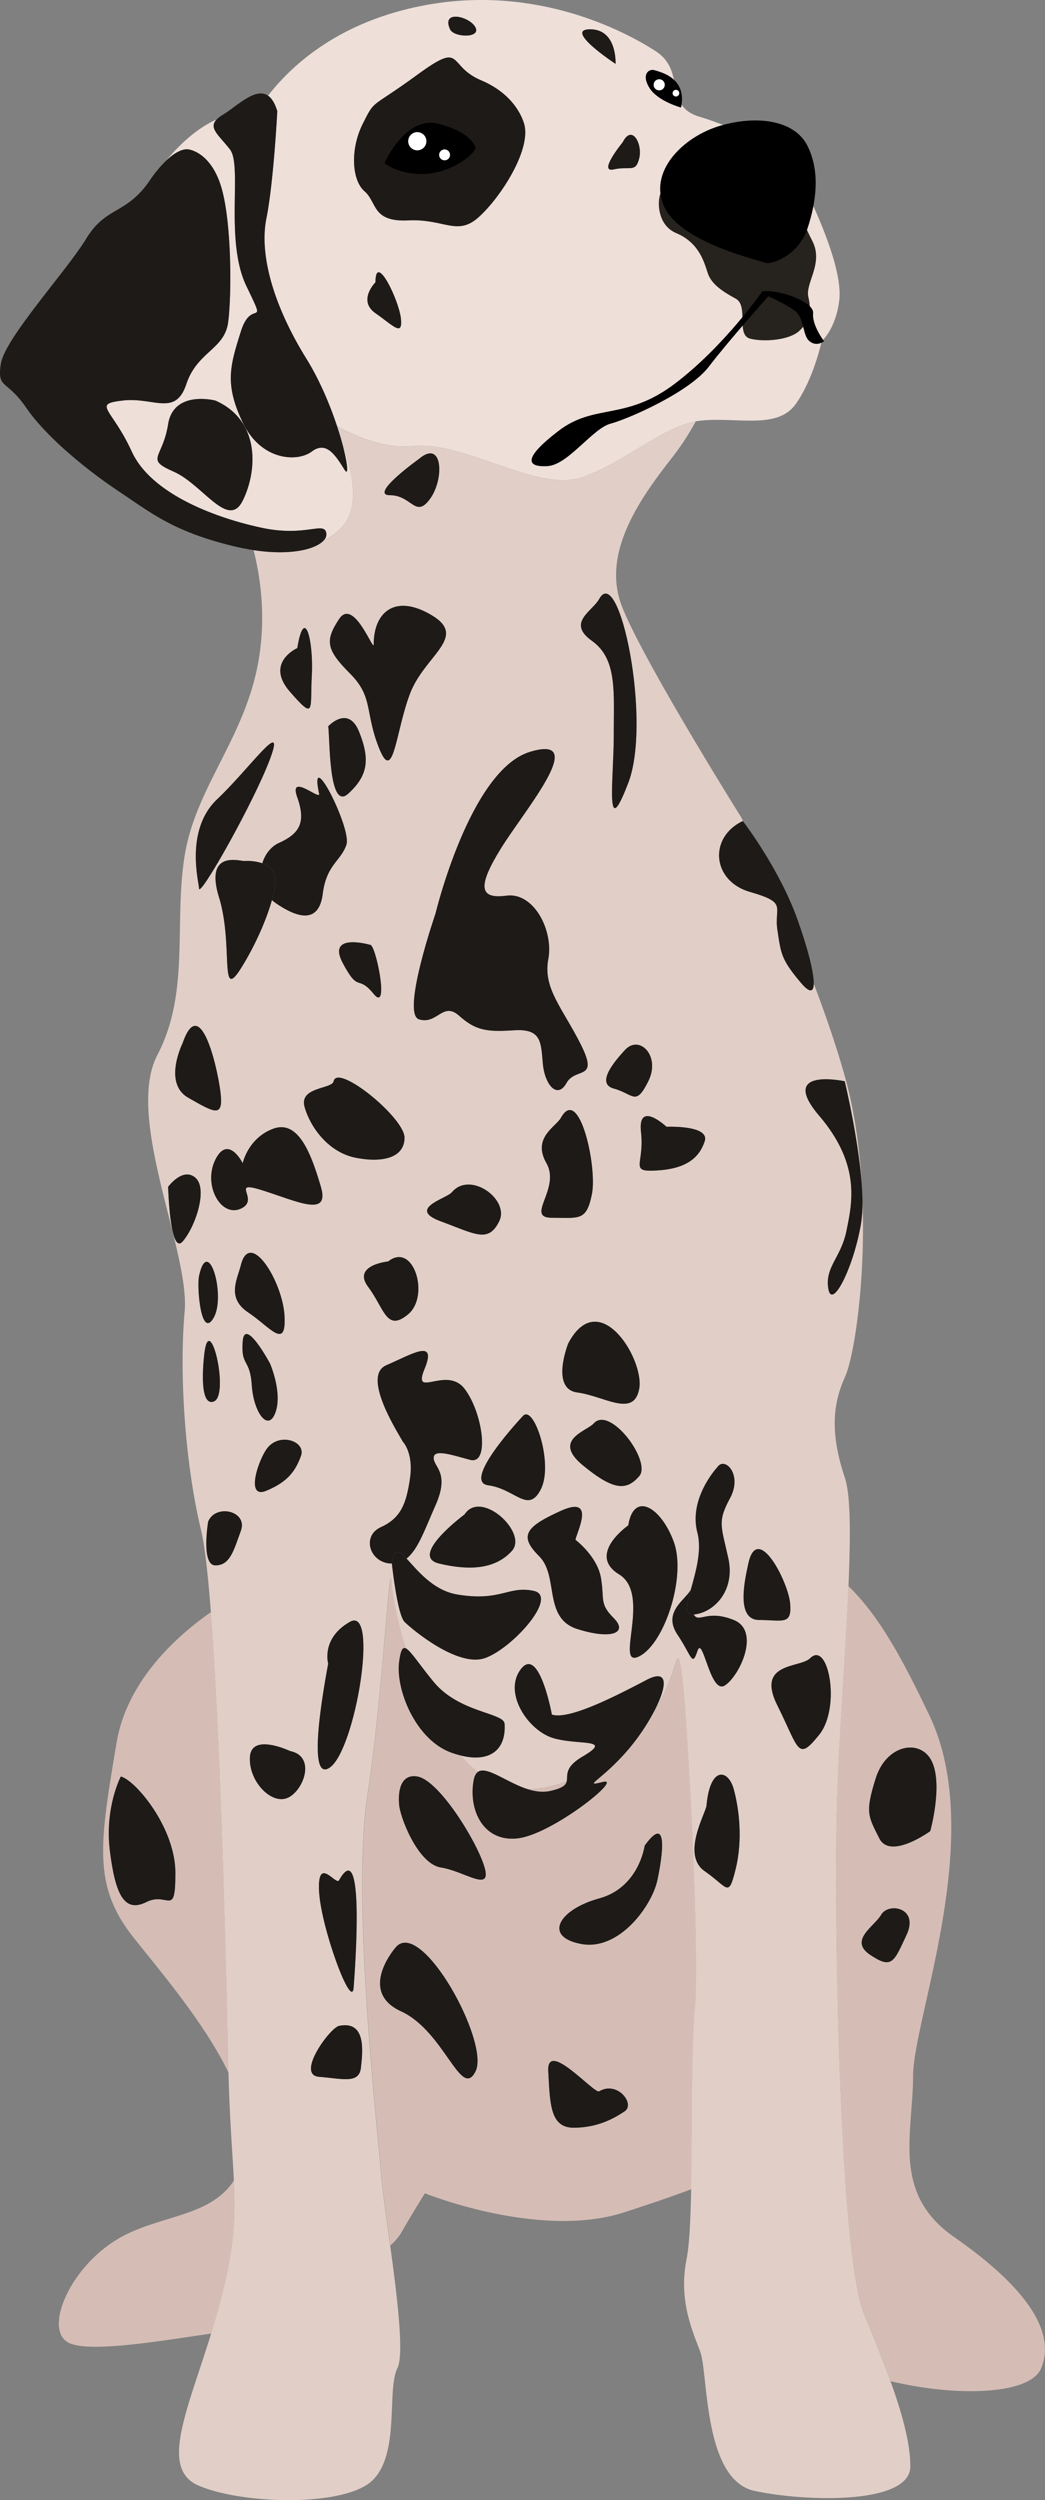 <svg xmlns="http://www.w3.org/2000/svg" viewBox="0 0 660.51 1579.21"><rect x="0" y="0" width="660.51" height="1579.21" fill="#808080" stroke="none"/><defs><style>.cls-1{fill:#d5bdb6;}.cls-2{fill:#e1cfc7;}.cls-3{fill:#eedfd9;}.cls-4{fill:#1d1a17;}.cls-5{fill:#26221e;}.cls-6{fill:#fff;}</style></defs><title>DALMATION</title><g id="Layer_2" data-name="Layer 2"><g id="Layer_1-2" data-name="Layer 1"><path class="cls-1" d="M430.6,1054.35c-3.32-18.28-1.85,3.48-17.17,26.69a134.35,134.35,0,0,1-15.16,22.71c-17.24,20.69-31,25.29-17.24,21.84s-32.19,33.34-54,35.64-31-18.39-27.59-36.79c.5-2.69,1.45-4.34,2.77-5.22a78.69,78.69,0,0,1-10.85-10.32c-1.82-.44-3.72-1-5.71-1.7-23-8-35.64-40.24-33.34-57.48,1-7.32,2.16-9.66,4.44-8.44-5.28-16.83-8.27-31.85-8.88-40.39-1.72-24.14-5.17,65.53-15.52,132.78s6.9,215.54,8.62,239.69c.64,8.94,3.17,26.17,5.76,45a35.84,35.84,0,0,0,6.31-7.09c6.9-12.07,15.52-25.87,15.52-25.87s72.42,29.31,125.88,12.07c20-6.45,33.5-11.22,42.54-14.65.76-38,0-87.71,2.3-113C442.68,1232,434.05,1073.32,430.6,1054.35Zm-130.06,254c-9.2,18.39-19.54-25.29-47.13-37.94s-3.45-40.24-3.45-40.24C266.06,1210.67,309.75,1290,300.55,1308.39Zm-21.84-128.76c-14.95-2.3-26.44-33.34-26.44-40.24,0,0-2.3-19.54,11.5-17.24s37.94,41.39,42.54,57.48S293.65,1181.93,278.71,1179.63Zm116.11,154.05c-6.9,4.6-17.24,10.35-32.19,10.35s-14.95-14.95-16.09-35.64,29.07,14.52,32.19,12.65C390.22,1314.14,401.72,1329.08,394.82,1333.68Zm20.69-146c-3.45,16.09-24.14,44.84-48.28,40.24s-13.8-21.84,11.5-28.74,28.74-33.34,28.74-33.34C422.41,1145.14,419,1171.58,415.51,1187.68Z"/><path class="cls-1" d="M347.68,1131.34c8.05-1.79,10-3.76,10.55-6.16a69.18,69.18,0,0,1-24.78,5C338.18,1131.66,343,1132.38,347.68,1131.34Z"/><path class="cls-1" d="M147.89,1377.25c-15.28,23.83-48.35,21.67-74.23,37.49-31,19-46.56,58.63-29.31,65.53,14.34,5.74,57.28-1.64,89.19-6.27,2-6.33,3.87-12.87,5.65-19.59C148.18,1420.44,149.07,1402.1,147.89,1377.25Z"/><path class="cls-1" d="M603,1413c-39.66-27.59-25.87-65.53-25.87-101.74s46.56-151.74,10.35-227.62c-17.21-36.06-31.7-62.77-51.24-81.8-1.9,43.84-6.39,99.1-7.39,142.15-1.72,74.15,1.72,279.35,17.24,317.28,6.12,15,12,29.38,16.81,42.84,41.82,10,88.45,8.71,95.27-8.36C668.57,1469.92,642.7,1440.61,603,1413ZM553.47,1123.3c6.9-21.84,28.74-25.29,35.64-10.35s-1.15,43.69-1.15,43.69-25.29,18.39-32.19,4.6S546.57,1145.14,553.47,1123.3ZM550,1234.81c-13.8-9.2,2.75-18,6.9-25.29,4.6-8,24.14-4.6,16.09,12.65S563.81,1244,550,1234.81Z"/><path class="cls-1" d="M133.34,1018.27c-22.15,15.51-53.17,43.62-59.68,82.64C63.32,1163,58.14,1190.58,84,1223.34c16.7,21.16,44.9,53.81,60.47,85.91,0-1.6-.08-3.21-.12-4.86C143,1242.93,139.62,1099.72,133.34,1018.27Zm-40.87,183.2c-13.8,6.9-19.54-4.6-23-32.19s6.9-47.13,6.9-47.13c9.2,2.3,34.49,32.19,34.49,60.93S106.26,1194.57,92.47,1201.47Z"/><path class="cls-2" d="M528.89,1144c1-43.05,5.49-98.31,7.39-142.15,1.37-31.66,1.4-57.37-2.22-68.22-8.62-25.87-8.62-44.83,0-63.8,5.85-12.86,13.27-61.4,11-114.43a90.46,90.46,0,0,1-.8,17.25c-4.6,27.59-18.39,55.18-20.69,41.39s8-19.54,11.5-36.79,9.2-41.39-17.24-72.43S533.92,683,533.92,683s9,37.46,10.89,67.12c-1.29-23.53-4.55-47.74-10.74-69.94-5.35-19.18-12.32-39.4-19.71-58.83-.1,5.4-2.55,6-8-.42-12.65-14.95-12.65-18.39-14.95-33.34s6.9-17.24-17.24-24.14-26.44-34.49-4.6-44.84l.29.38c-.84-1.7-1.3-2.62-1.3-2.62s-63.8-101.74-75.87-134.5,11.64-66.6,31-91.39a165.32,165.32,0,0,0,16.07-24.3c-21.9,4-44,25.3-71.4,35.15-28.74,10.35-73.58-23-108.07-19.54-16.07,1.61-33.38-5-47.3-12.57,1,3.12,1.95,6.1,2.74,8.88,10,27.2,9.39,44.69.87,54.28a34,34,0,0,1-11.75,8.72c-4.63,5.6-20.31,10.09-44.57,6.42,4.11,16.08,8.16,41.78,3,70.57-8.62,48.28-39.66,79.32-46.56,122.43s3.45,86.22-17.24,125.88,20.69,124.15,17.24,162.09,0,94.84,10.35,137.95c2.33,9.71,4.4,28.19,6.22,51.86,6.28,81.45,9.69,224.66,11,286.11,0,1.65.08,3.27.12,4.86.8,30.61,2.6,50.86,3.41,68,1.18,24.84.29,43.18-8.7,77.15-1.78,6.72-3.7,13.26-5.65,19.59-15.1,48.88-32.57,85.25-8.14,95.94,27.59,12.07,93.12,13.79,110.36-3.45s8.62-56.9,15.52-70.7c4.34-8.68-.2-45.38-4.59-77.41-2.58-18.85-5.12-36.08-5.76-45-1.72-24.14-19-172.44-8.62-239.69s13.79-156.92,15.52-132.78c.61,8.54,3.6,23.56,8.88,40.39,3.08,1.65,8.15,9.84,17.41,21.08,16.09,19.54,44.37,19.46,44.84,26.44,1,15.75-8.46,24.78-27.63,20.09a78.69,78.69,0,0,0,10.85,10.32c5.65-3.8,18.07,6.69,31.28,10.92a69.18,69.18,0,0,0,24.78-5c.85-3.78-1.79-8.66,10.15-15.68,19.54-11.5-2.3-6.9-18.39-11.5s-32.19-28.74-20.69-43.69,19.54,28.74,19.54,28.74c10.35,3.45,37.94-10.35,59.78-21.84,14.58-7.68,12.77,4.64,4.82,19.83,15.32-23.21,13.85-45,17.17-26.69,3.45,19,12.07,177.61,8.62,215.54-2.29,25.24-1.54,74.91-2.3,113-.38,19.12-1.15,35.31-2.88,44-5.17,25.87,3.45,44.83,8.62,58.63s1.72,81,34.49,87.94,98.29,8.62,98.29-15.52c0-14.62-5.06-33-12.5-53.72-4.84-13.46-10.69-27.88-16.81-42.84C530.62,1423.36,527.17,1218.17,528.89,1144ZM445.4,720.93c-3.45,10.35-11.5,17.24-29.89,18.39s-8-3.45-10.35-24.14,16.09-3.45,16.09-3.45S448.85,710.58,445.4,720.93ZM308.6,938.21c-17.24-2.3,21.84-43.69,21.84-43.69,6.9-8,19.54,29.89,11.5,46S325.84,940.51,308.6,938.21Zm14.95,41.39c-10.35,11.5-26.44,12.65-46,8s16.09-31,16.09-31C304,940.51,333.89,968.1,323.54,979.59ZM278.71,771.51c-21.84-8,3.61-14.44,6.9-18.39,11.5-13.8,36.79,4.6,29.89,18.39S300.55,779.56,278.71,771.51Zm66.68-36.79c-9.2-16.09,5.94-22.88,9.2-28.74,11.5-20.69,23,31,19.54,48.28s-8,14.95-25.29,14.95S354.58,750.82,345.38,734.72Zm13.8,113.81c19.54-36.79,48.28,10.35,44.84,28.74s-21.84,4.6-39.09,2.3S359.18,848.54,359.18,848.54Zm16.09,50.58c10.35-11.5,36.79,24.14,28.74,33.34s-16.09,9.2-35.64-6.9S370.79,904.1,375.28,899.12ZM409.76,683c-8,16.09-9.2,8-21.84,4.6s3.48-20.3,6.9-24.14C404,653.1,417.81,666.89,409.76,683Zm-31-304.65c12.65-23,33.34,77,18.39,116.11s-9.2-2.3-9.2-29.89,2.3-48.28-13.8-59.78S374.4,386.21,378.72,378.34ZM335,474.91c37.94-11.5-3.45,36.79-18.39,60.93s-13.8,32.19,3.45,29.89S350,587.57,346.53,606s9.2,31,20.69,54-3.45,13.8-9.2,24.14-13.8,1.15-14.95-12.65-1.15-21.84-18.39-20.69-24.14,0-34.49-9.2-13.8,5.75-25.29,2.3,10.35-66.68,10.35-66.68S297.1,486.4,335,474.91ZM264.91,289.82c14.95-12.65,16.09,12.65,6.9,25.29s-11.5-2.3-25.29-2.3S264.91,289.82,264.91,289.82ZM214.33,391c9.2-13.8,21.84,21.24,21.84,16.09,0-20.69,13.8-32.19,36.79-18.39s-4.6,25.29-13.8,49.43-10.35,57.48-19.54,34.49-3.45-32.19-18.39-47.13S205.13,404.78,214.33,391ZM190.18,919.81c-3.45,9.2-8,16.09-21.84,21.84s-4.62-21,1.15-27.59C177.54,904.87,193.63,910.62,190.18,919.81ZM156.85,829c-13.8-9.2-6.85-20.9-4.6-29.89,5.75-23,26.44,10.35,27.59,32.19S170.64,838.19,156.85,829Zm9.2-77c-21.84-6.9-1.15,5.75-13.8,11.5s-24.14-14.95-16.09-31,17.24,2.3,17.24,2.3,3.45-16.09,19.54-21.84,24.14,17.24,29.89,36.79S187.89,758.87,166,752Zm26.44-52.88C189,686.44,209.87,688,210.88,683c2.3-11.5,44.84,23,44.84,35.64s-13.8,16.09-31,12.65S195.93,711.73,192.48,699.08Zm41.39-102.32c3.45-1.15,12.65,43.69,2.3,31s-9.2,0-19.54-19.54S233.87,596.77,233.87,596.77ZM227,462.26c6.9,17.24,5.75,27.59-6.9,39.09s-11.5-36.79-12.65-42.54C207.43,458.81,220.08,445,227,462.26Zm-39.09-52.88c4.6-27.59,10.35-4.6,9.2,17.24s2.3,28.74-13.8,10.35S187.89,409.38,187.89,409.38Zm0,94.27c-5.75-16.09,14.79,2.34,13.8-2.3-6.9-32.19,20.69,21.84,17.24,32.19s-12.65,12.65-14.95,31-14.95,16.09-29.89,5.75a23,23,0,0,1-2.24-1.77c-3.55,12.89-11.14,29.76-19.61,43.16-13.8,21.84-4.6-14.95-13.8-44.84s12.65-23,16.09-23a30.7,30.7,0,0,1,11.26,1.42c1.74-5.71,5.51-10.61,10.59-12.91C189,526.64,193.63,519.74,187.89,503.65ZM137.3,504.8C158,485.25,181,451.91,170.64,479.51S125.81,568,125.81,561.13C125.81,557.68,116.61,524.34,137.3,504.8ZM115.46,658.85c11.5-33.34,23,19.54,24.14,33.34s-4.6,10.35-20.69,1.15S115.46,658.85,115.46,658.85Zm0,125.31c-8,9.2-9.2-34.49-9.2-34.49s9.2-12.65,17.24-5.75S123.51,775,115.46,784.16ZM125.81,806c5.75-26.44,17.24,12.65,9.2,26.44S124.34,812.74,125.81,806Zm3.45,48.28c3.45-26.44,16.09,27.59,5.75,31S129.25,854.28,129.25,854.28Zm23,112.66c-4.6,12.65-6.9,21.84-16.09,21.84s-4.6-27.59-4.6-27.59C136.15,949.7,156.85,954.3,152.25,966.95Zm1.15-119.56c1.15-16.09,17.24,13.8,17.24,13.8s8,18.39,3.45,31-13.8,0-14.95-17.24S152.25,863.48,153.4,847.39ZM181,1135.94c-10.35,3.45-24.14-11.5-23-26.44s25.29-3.45,25.29-3.45C200.53,1109.5,191.33,1132.49,181,1135.94Zm47.13,170.15c-1.15,10.35-11.5,6.9-26.44,5.75s6.9-31,12.65-32.19C231.57,1276.2,229.27,1295.74,228.12,1306.09Zm-13.8-118.41c16.09-28.74,10.35,52.88,9.2,67.83s-20.69-37.94-21.84-60.93S212.3,1191.29,214.33,1187.68Zm-5.75-71.28c-16.09,11.5-2.3-58.63-1.15-65.53,0,0-4.6-16.09,13.8-26.44S224.67,1104.9,208.58,1116.4Zm36.79-319.6c16.09-12.65,26.44,21.84,12.65,33.34s-14.95-3.45-25.29-17.24S245.37,796.8,245.37,796.8Zm60.93,250.62c-17.24,5.75-46-18.39-50.58-23s-8-36.79-8-36.79c-13.8,0-19.54-17.24-6.9-23s16.09-14.95,18.39-31-4.6-23-4.6-23c-2.3-4.6-26.44-41.39-10.35-48.28s32.19-17.24,24.14,2.3,13.8-2.3,25.29,12.65,16.09,48.28,3.45,44.84-23-6.9-23-1.15,10.35,9.2,1.15,29.89c-6.76,15.22-11,27.94-18.32,33.61,6.45,6.88,16.53,20.12,32.12,22.72,27.59,4.6,32.19-5.75,48.28-2.3S323.54,1041.67,306.3,1047.42ZM364.93,1029c-21.84-6.9-11.5-33.34-24.14-46s-9.2-18.39,13.8-28.74,9.2,14.95,9.2,18.39c0,0,13.8,10.35,16.09,24.14s-1.15,16.09,8,25.29S386.77,1035.93,364.93,1029ZM404,1046.27c-16.09,8,8-39.09-12.65-51.73s5.75-31,5.75-31c3.45-21.84,20.69-11.5,28.74,10.35S420.11,1038.22,404,1046.27Zm60.93,134.51c-4.6,18.39-4.6,11.5-19.54,1.15s.72-36.67,1.15-41.39c2.3-25.29,13.8-23,17.24-10.35S469.54,1162.38,464.95,1180.78ZM458,1064.67c-9.2,5.75-13.8-32.19-17.24-21.84s-3.45,3.45-12.65-10.35,4.24-21.4,8-27.59l.41-.65c2.91-10.56,7.22-24.63,4.19-36.14-5.75-21.84,12.65-41.39,12.65-41.39,4.6-6.9,16.09,4.6,8,19.54s-5.75,17.24-1.15,37.94-9.2,34.49-21.84,35.64c3.45,5.75,8-3.45,25.29,3.45S467.25,1058.92,458,1064.67Zm14.95-77c5.75-26.44,25.29,11.5,26.44,25.29s-4.6,10.35-19.54,10.35S470.68,998.3,473,987.64Zm44.84,108.07c-13.8,17.24-12.65,9.2-26.44-18.39s14.34-23.54,20.69-29.89C523.58,1035.93,531.62,1078.46,517.83,1095.71Z"/><path class="cls-3" d="M175.24,70.24s-2.3,44.84-6.9,67.83,4.6,55.18,25.29,88.52c8.46,13.64,15,29.38,19.38,42.61,13.92,7.54,31.22,14.18,47.3,12.57,34.49-3.45,79.32,29.89,108.07,19.54,27.36-9.85,49.5-31.14,71.4-35.15,1.11-.2,2.22-.38,3.32-.49,23-2.3,48.28,5.75,59.78-10.35s16.48-39.85,16.48-39.85,8.81-7.28,11.11-25.68-12.65-52.88-23-73.58S464.95,80.58,442,73.69s-8-28.74-27.59-41.39S338.49-10.24,267.21,3.56c-50.87,9.85-81.23,35.49-97.8,56.9C171.71,62.06,173.7,65.12,175.24,70.24Zm256.37,43.69s72.43-9.2,78.17,10.35-13.8,48.28-20.69,54-14.95,0-34.49-17.24-18.39-8-27.59-24.14S431.61,113.92,431.61,113.92ZM404,100.13c-2.3,9.2-5.75,4.6-16.09,6.9s5.75-17.24,5.75-17.24C399.42,78.28,406.32,90.93,404,100.13ZM373,18.5c17.24,0,16.09,21.84,16.09,21.84S355.73,18.5,373,18.5ZM237.32,197.85c-11.5-8,0-19.54,0-19.54,0-19.54,14.95,11.5,16.09,23S248.82,205.89,237.32,197.85ZM300.55,17.35c3.45,6.9-13.72,6.38-16.09,1.15C278.71,5.86,297.1,10.46,300.55,17.35ZM229.27,78.28c8-16.09,4.6-9.2,34.49-31S282.16,41.5,304,50.69s26.83,25.19,27.59,28.74c3.45,16.09-14.95,44.84-28.74,57.48S281,138.07,258,139.21s-19.54-11.5-27.59-18.39S221.22,94.38,229.27,78.28Z"/><path class="cls-3" d="M118.91,94.38s13.8,1.15,20.69,23,6.9,69,4.6,86.22S124.66,222,117.76,242.68s-20.69,8-40.24,10.35-6.9,4.6,5.75,32.19S138.45,327.75,166,333.5s39.09-4.6,40.24,3.45a5.29,5.29,0,0,1-1.41,4.13,34,34,0,0,0,11.75-8.72c8.52-9.59,9.14-27.07-.87-54.28,4,14.24,4.86,23.19,2,18.64-5.75-9.2-11.5-18.39-20.69-11.5S164.89,291,153.4,266.82s-8-35.64-1.15-57.48,17.24,0,3.45-28.74-2.3-75.88-10.35-86.22c-6.85-8.8-13.68-13.44-8.5-18.88-7.75,3.39-19.1,10.67-32.12,26.27C113.69,93.08,118.91,94.38,118.91,94.38ZM153.4,316.26c-9.2,18.39-25.29-10.35-43.69-18.39s-6.9-8-3.45-29.89S136.15,253,136.15,253C164.89,265.67,162.59,297.86,153.4,316.26Z"/><path class="cls-4" d="M145.35,94.38c8,10.35-3.45,57.48,10.35,86.22s3.45,6.9-3.45,28.74-10.35,33.34,1.15,57.48,34.49,25.29,43.69,18.39,14.95,2.3,20.69,11.5c2.84,4.55,2-4.4-2-18.64-.79-2.78-1.7-5.76-2.74-8.88-4.38-13.23-10.92-29-19.38-42.61-20.69-33.34-29.89-65.53-25.29-88.52s6.9-67.83,6.9-67.83c-1.54-5.12-3.53-8.18-5.83-9.78-8-5.58-19.73,6.72-28.66,12.08a18.57,18.57,0,0,0-3.9,3C131.67,80.94,138.5,85.58,145.35,94.38Z"/><path class="cls-4" d="M204.87,341.08a5.29,5.29,0,0,0,1.41-4.13c-1.15-8-12.65,2.3-40.24-3.45s-70.13-20.69-82.77-48.28S58,255.33,77.52,253s33.34,10.35,40.24-10.35,24.14-21.84,26.44-39.09,2.3-64.38-4.6-86.22-20.69-23-20.69-23-5.22-1.3-14.18,7.39a79,79,0,0,0-10,12.16C79.82,135.77,67.17,130,54.53,150.71S2.8,213.94.5,230s3.45,9.2,16.09,27.59,37.94,39.09,58.63,52.88S109.71,335.8,147.65,345c4.45,1.08,8.66,1.89,12.66,2.5C184.56,351.17,200.24,346.68,204.87,341.08Z"/><path class="cls-4" d="M106.26,268c-3.45,21.84-14.95,21.84,3.45,29.89s34.49,36.79,43.69,18.39,11.5-50.58-17.24-63.23C136.15,253,109.71,246.13,106.26,268Z"/><path class="cls-4" d="M237.32,178.3s-11.5,11.5,0,19.54,17.24,14.95,16.09,3.45S237.32,158.76,237.32,178.3Z"/><path class="cls-4" d="M246.52,312.81c13.8,0,16.09,14.95,25.29,2.3s8-37.94-6.9-25.29C264.91,289.82,232.72,312.81,246.52,312.81Z"/><path class="cls-4" d="M230.42,120.82c8,6.9,4.6,19.54,27.59,18.39s31,10.35,44.84-2.3S335,95.53,331.59,79.43c-.76-3.55-5.75-19.54-27.59-28.74s-10.35-25.29-40.24-3.45-26.44,14.95-34.49,31S222.37,113.92,230.42,120.82Z"/><path class="cls-4" d="M387.92,107c10.35-2.3,13.8,2.3,16.09-6.9s-4.6-21.84-10.35-10.35C393.67,89.78,377.57,109.32,387.92,107Z"/><path class="cls-4" d="M300.55,17.35c-3.45-6.9-21.84-11.5-16.09,1.15C286.83,23.74,304,24.25,300.55,17.35Z"/><path class="cls-4" d="M389.07,40.35S390.22,18.5,373,18.5,389.07,40.35,389.07,40.35Z"/><path class="cls-4" d="M454.6,161.06c19.54,17.24,27.59,23,34.49,17.24s26.44-34.49,20.69-54-78.17-10.35-78.17-10.35-13.8,6.9-4.6,23S435.06,143.81,454.6,161.06Z"/><path class="cls-4" d="M264.91,643.9c11.5,3.45,14.95-11.5,25.29-2.3s17.24,10.35,34.49,9.2,17.24,6.9,18.39,20.69,9.2,23,14.95,12.65,20.69-1.15,9.2-24.14-24.14-35.64-20.69-54-9.2-42.54-26.44-40.24-18.39-5.75-3.45-29.89S373,463.41,335,474.91s-59.78,102.32-59.78,102.32S253.41,640.45,264.91,643.9Z"/><path class="cls-4" d="M374.13,404.78c16.09,11.5,13.8,32.19,13.8,59.78s-5.75,69,9.2,29.89-5.75-139.11-18.39-116.11C374.4,386.21,358,393.28,374.13,404.78Z"/><path class="cls-4" d="M239.62,472.61c9.2,23,10.35-10.35,19.54-34.49S296,402.48,273,388.68s-36.79-2.3-36.79,18.39c0,5.14-12.65-29.89-21.84-16.09s-8,19.54,6.9,34.49S230.42,449.61,239.62,472.61Z"/><path class="cls-4" d="M220.08,501.35c12.65-11.5,13.8-21.84,6.9-39.09s-19.54-3.45-19.54-3.45C208.58,464.56,207.43,512.84,220.08,501.35Z"/><path class="cls-4" d="M165.8,545.3a12.83,12.83,0,0,1,7.14,5.48c1.78,3.11,1.14,9.65-1.09,17.77a23,23,0,0,0,2.24,1.77C189,580.67,201.68,583,204,564.58s11.5-20.69,14.95-31-24.14-64.38-17.24-32.19c1,4.63-19.54-13.8-13.8,2.3s1.15,23-11.5,28.74C171.32,534.69,167.54,539.59,165.8,545.3Z"/><path class="cls-4" d="M172.94,550.78a12.83,12.83,0,0,0-7.14-5.48,30.7,30.7,0,0,0-11.26-1.42c-3.45,0-25.29-6.9-16.09,23s0,66.68,13.8,44.84c8.47-13.41,16.06-30.27,19.61-43.16C174.08,560.44,174.72,553.89,172.94,550.78Z"/><path class="cls-4" d="M170.64,479.51C181,451.91,158,485.25,137.3,504.8s-11.5,52.88-11.5,56.33C125.81,568,160.29,507.1,170.64,479.51Z"/><path class="cls-4" d="M197.08,426.62c1.15-21.84-4.6-44.84-9.2-17.24,0,0-20.69,9.2-4.6,27.59S195.93,448.47,197.08,426.62Z"/><path class="cls-4" d="M394.82,663.45c-3.42,3.84-19.54,20.69-6.9,24.14s13.8,11.5,21.84-4.6S404,653.1,394.82,663.45Z"/><path class="cls-4" d="M405.17,715.18c2.3,20.69-8,25.29,10.35,24.14s26.44-8,29.89-18.39-24.14-9.2-24.14-9.2S402.87,694.49,405.17,715.18Z"/><path class="cls-4" d="M374.13,754.27c3.45-17.24-8-69-19.54-48.28-3.26,5.86-18.39,12.65-9.2,28.74s-13.8,34.49,3.45,34.49S370.68,771.51,374.13,754.27Z"/><path class="cls-4" d="M224.67,731.27c17.24,3.45,31,0,31-12.65S213.18,671.49,210.88,683c-1,5-21.84,3.45-18.39,16.09S207.43,727.83,224.67,731.27Z"/><path class="cls-4" d="M236.17,627.81c10.35,12.65,1.15-32.19-2.3-31,0,0-27.59-8-17.24,11.5S225.82,615.16,236.17,627.81Z"/><path class="cls-4" d="M202.83,749.67c-5.75-19.54-13.8-42.54-29.89-36.79s-19.54,21.84-19.54,21.84-9.2-18.39-17.24-2.3,3.45,36.79,16.09,31-8-18.39,13.8-11.5S208.58,769.21,202.83,749.67Z"/><path class="cls-4" d="M258,830.14c13.8-11.5,3.45-46-12.65-33.34,0,0-23,2.3-12.65,16.09S244.22,841.64,258,830.14Z"/><path class="cls-4" d="M285.6,753.12c-3.29,3.95-28.74,10.35-6.9,18.39s29.89,13.8,36.79,0S297.1,739.32,285.6,753.12Z"/><path class="cls-4" d="M179.84,831.29c-1.15-21.84-21.84-55.18-27.59-32.19-2.25,9-9.2,20.69,4.6,29.89S181,853.13,179.84,831.29Z"/><path class="cls-4" d="M174.09,892.22c4.6-12.65-3.45-31-3.45-31s-16.09-29.89-17.24-13.8,4.6,10.35,5.75,27.59S169.49,904.87,174.09,892.22Z"/><path class="cls-4" d="M169.49,914.06c-5.77,6.59-14.95,33.34-1.15,27.59s18.39-12.65,21.84-21.84S177.54,904.87,169.49,914.06Z"/><path class="cls-4" d="M256.93,984.47c7.28-5.67,11.56-18.39,18.32-33.61,9.2-20.69-1.15-24.14-1.15-29.89s10.35-2.3,23,1.15,8-29.89-3.45-44.84-33.34,6.9-25.29-12.65-8-9.2-24.14-2.3,8,43.69,10.35,48.28c0,0,6.9,6.9,4.6,23s-5.75,25.29-18.39,31-6.9,23,6.9,23C249.17,977.64,252,979.17,256.93,984.47Z"/><path class="cls-4" d="M123.51,743.92c-8-6.9-17.24,5.75-17.24,5.75s1.15,43.69,9.2,34.49S131.55,750.82,123.51,743.92Z"/><path class="cls-4" d="M118.91,693.34c16.09,9.2,21.84,12.65,20.69-1.15S127,625.51,115.46,658.85C115.46,658.85,102.81,684.14,118.91,693.34Z"/><path class="cls-4" d="M135,885.32c10.35-3.45-2.3-57.48-5.75-31C129.25,854.28,124.66,888.77,135,885.32Z"/><path class="cls-4" d="M135,832.44c8-13.8-3.45-52.88-9.2-26.44C124.34,812.74,127,846.24,135,832.44Z"/><path class="cls-4" d="M474.14,563.43c24.14,6.9,14.95,9.2,17.24,24.14s2.3,18.39,14.95,33.34c5.47,6.46,7.92,5.82,8,.42.13-7.09-3.8-22.39-10.32-40.66-10.74-30.08-31.52-58.15-34.2-61.7l-.29-.38C447.7,528.94,450,556.53,474.14,563.43Z"/><path class="cls-4" d="M517.83,704.83c26.44,31,20.69,55.18,17.24,72.43s-13.8,23-11.5,36.79,16.09-13.8,20.69-41.39a90.46,90.46,0,0,0,.8-17.25q-.09-2.6-.26-5.31C542.94,720.45,533.92,683,533.92,683S491.39,673.79,517.83,704.83Z"/><path class="cls-4" d="M368.38,925.56c19.54,16.09,27.59,16.09,35.64,6.9s-18.39-44.84-28.74-33.34C370.79,904.1,348.83,909.47,368.38,925.56Z"/><path class="cls-4" d="M364.93,879.58c17.24,2.3,35.64,16.09,39.09-2.3s-25.29-65.53-44.84-28.74C359.18,848.54,347.68,877.28,364.93,879.58Z"/><path class="cls-4" d="M463.8,1023.28c-17.24-6.9-21.84,2.3-25.29-3.45-6,.54-4.5-6.12-1.89-15.59l-.41.65c-3.81,6.19-17.24,13.8-8,27.59s9.2,20.69,12.65,10.35,8,27.59,17.24,21.84S481,1030.18,463.8,1023.28Z"/><path class="cls-4" d="M438.5,1019.83c12.65-1.15,26.44-14.95,21.84-35.64s-6.9-23,1.15-37.94-3.45-26.44-8-19.54c0,0-18.39,19.54-12.65,41.39,3,11.51-1.28,25.58-4.19,36.14C434,1013.71,432.52,1020.37,438.5,1019.83Z"/><path class="cls-4" d="M512.08,1047.42c-6.35,6.35-34.49,2.3-20.69,29.89S504,1113,517.83,1095.71,523.58,1035.93,512.08,1047.42Z"/><path class="cls-4" d="M499.44,1012.93c-1.15-13.8-20.69-51.73-26.44-25.29-2.32,10.66-8,35.64,6.9,35.64S500.58,1026.73,499.44,1012.93Z"/><path class="cls-4" d="M446.55,1140.54c-.43,4.72-16.09,31-1.15,41.39s14.95,17.24,19.54-1.15,2.3-37.94-1.15-50.58S448.85,1115.25,446.55,1140.54Z"/><path class="cls-4" d="M221.22,1024.43c-18.39,10.35-13.8,26.44-13.8,26.44-1.15,6.9-14.95,77,1.15,65.53S239.62,1014.08,221.22,1024.43Z"/><path class="cls-4" d="M131.55,961.2s-4.6,27.59,4.6,27.59,11.5-9.2,16.09-21.84S136.15,949.7,131.55,961.2Z"/><path class="cls-4" d="M183.29,1106.05s-24.14-11.5-25.29,3.45,12.65,29.89,23,26.44S200.53,1109.5,183.29,1106.05Z"/><path class="cls-4" d="M223.52,1255.5c1.15-14.95,6.9-96.57-9.2-67.83-2,3.62-13.8-16.09-12.65,6.9S222.37,1270.45,223.52,1255.5Z"/><path class="cls-4" d="M214.33,1279.65c-5.75,1.15-27.59,31-12.65,32.19s25.29,4.6,26.44-5.75S231.57,1276.2,214.33,1279.65Z"/><path class="cls-4" d="M337.34,1004.89c-16.09-3.45-20.69,6.9-48.28,2.3-15.59-2.6-25.67-15.84-32.12-22.72-5-5.3-7.77-6.83-9.27,3.18,0,0,3.45,32.19,8,36.79s33.34,28.74,50.58,23S353.43,1008.33,337.34,1004.89Z"/><path class="cls-4" d="M293.65,956.6S258,983,277.56,987.64s35.64,3.45,46-8S304,940.51,293.65,956.6Z"/><path class="cls-4" d="M341.94,940.51c8-16.09-4.6-54-11.5-46,0,0-39.09,41.39-21.84,43.69S333.89,956.6,341.94,940.51Z"/><path class="cls-4" d="M379.87,996.84c-2.3-13.8-16.09-24.14-16.09-24.14,0-3.45,13.8-28.74-9.2-18.39S328.14,970.4,340.79,983s2.3,39.09,24.14,46,32.19,2.3,23-6.9S382.17,1010.63,379.87,996.84Z"/><path class="cls-4" d="M425.86,973.85c-8-21.84-25.29-32.19-28.74-10.35,0,0-26.44,18.39-5.75,31s-3.45,59.78,12.65,51.73S433.91,995.69,425.86,973.85Z"/><path class="cls-4" d="M252.26,1049.72c-2.3,17.24,10.35,49.43,33.34,57.48,2,.7,3.89,1.26,5.71,1.7,19.17,4.68,28.68-4.34,27.63-20.09-.47-7-28.74-6.9-44.84-26.44-9.26-11.24-14.33-19.43-17.41-21.08C254.43,1040.06,253.24,1042.4,252.26,1049.72Z"/><path class="cls-4" d="M299.4,1124.45c-3.45,18.39,5.75,39.09,27.59,36.79s67.83-39.09,54-35.64,0-1.15,17.24-21.84A134.35,134.35,0,0,0,413.43,1081c8-15.19,9.77-27.5-4.82-19.83-21.84,11.5-49.43,25.29-59.78,21.84,0,0-8-43.69-19.54-28.74s4.6,39.09,20.69,43.69,37.94,0,18.39,11.5c-11.94,7-9.3,11.9-10.15,15.68-.54,2.41-2.49,4.37-10.55,6.16-4.66,1-9.5.32-14.24-1.2-13.21-4.24-25.63-14.72-31.28-10.92C300.85,1120.11,299.9,1121.76,299.4,1124.45Z"/><path class="cls-4" d="M263.76,1122.15c-13.8-2.3-11.5,17.24-11.5,17.24,0,6.9,11.5,37.94,26.44,40.24s32.19,16.09,27.59,0S277.56,1124.45,263.76,1122.15Z"/><path class="cls-4" d="M407.46,1165.83s-3.45,26.44-28.74,33.34-35.64,24.14-11.5,28.74,44.84-24.14,48.28-40.24S422.41,1145.14,407.46,1165.83Z"/><path class="cls-4" d="M250,1230.21s-24.14,27.59,3.45,40.24,37.94,56.33,47.13,37.94S266.06,1210.67,250,1230.21Z"/><path class="cls-4" d="M378.72,1321c-3.12,1.87-33.34-33.34-32.19-12.65s1.15,35.64,16.09,35.64,25.29-5.75,32.19-10.35S390.22,1314.14,378.72,1321Z"/><path class="cls-4" d="M588,1156.64s8-28.74,1.15-43.69-28.74-11.5-35.64,10.35-4.6,24.14,2.3,37.94S588,1156.64,588,1156.64Z"/><path class="cls-4" d="M556.92,1209.52c-4.15,7.27-20.69,16.09-6.9,25.29s14.95,4.6,23-12.65S561.52,1201.47,556.92,1209.52Z"/><path class="cls-4" d="M76.37,1122.15s-10.35,19.54-6.9,47.13,9.2,39.09,23,32.19,18.39,10.35,18.39-18.39S85.57,1124.45,76.37,1122.15Z"/><path class="cls-5" d="M419,120.44c-3.07,0-6.13,20.69,8.43,26.82s17.63,18.39,19.93,25.29,9.2,11.5,17.63,16.09,0,23,9.2,25.29,24.53.77,30.66-4.6,8.43-12.26,6.13-21.46,10-21.46,2.3-36-13-36-35.26-38.32-59,6.9-59,6.9"/><path d="M300.55,93.23s-1.72-9.2-23-14.95S243.07,103,243.07,103s7.47,6.9,24.14,6.9S300,97.83,300.55,93.23Z"/><path d="M430.46,67.94s-14.95-4-20.12-12.65,0-12.07,3.45-10.92S434.48,49,430.46,67.94Z"/><path d="M481.81,184.05S458,218.54,426.63,242.3,376,254.56,353,272.19s-19.93,23-6.9,22.23,28.36-23.76,39.85-26.82,49.82-19.93,62.08-36,37.55-44.45,37.55-44.45,10.73,4.6,16.86,9.2,4.6,15.33,9.2,19.16,9.2,0,9.2,0-7.66-10-6.9-17.63S491,182.52,481.81,184.05Z"/><path d="M482.77,165.66c-1.58-.9-51.73-12.07-62.65-34.49s11.5-44.84,35.06-51.73S502.31,76,510.36,92.08s5.75,35.06,0,52.31S486.79,168,482.77,165.66Z"/><circle class="cls-6" cx="263.76" cy="89.21" r="5.75"/><circle class="cls-6" cx="281.01" cy="97.83" r="3.45"/><circle class="cls-6" cx="416.66" cy="53.57" r="3.52"/><circle class="cls-6" cx="427.23" cy="58.85" r="2.11"/></g></g></svg>